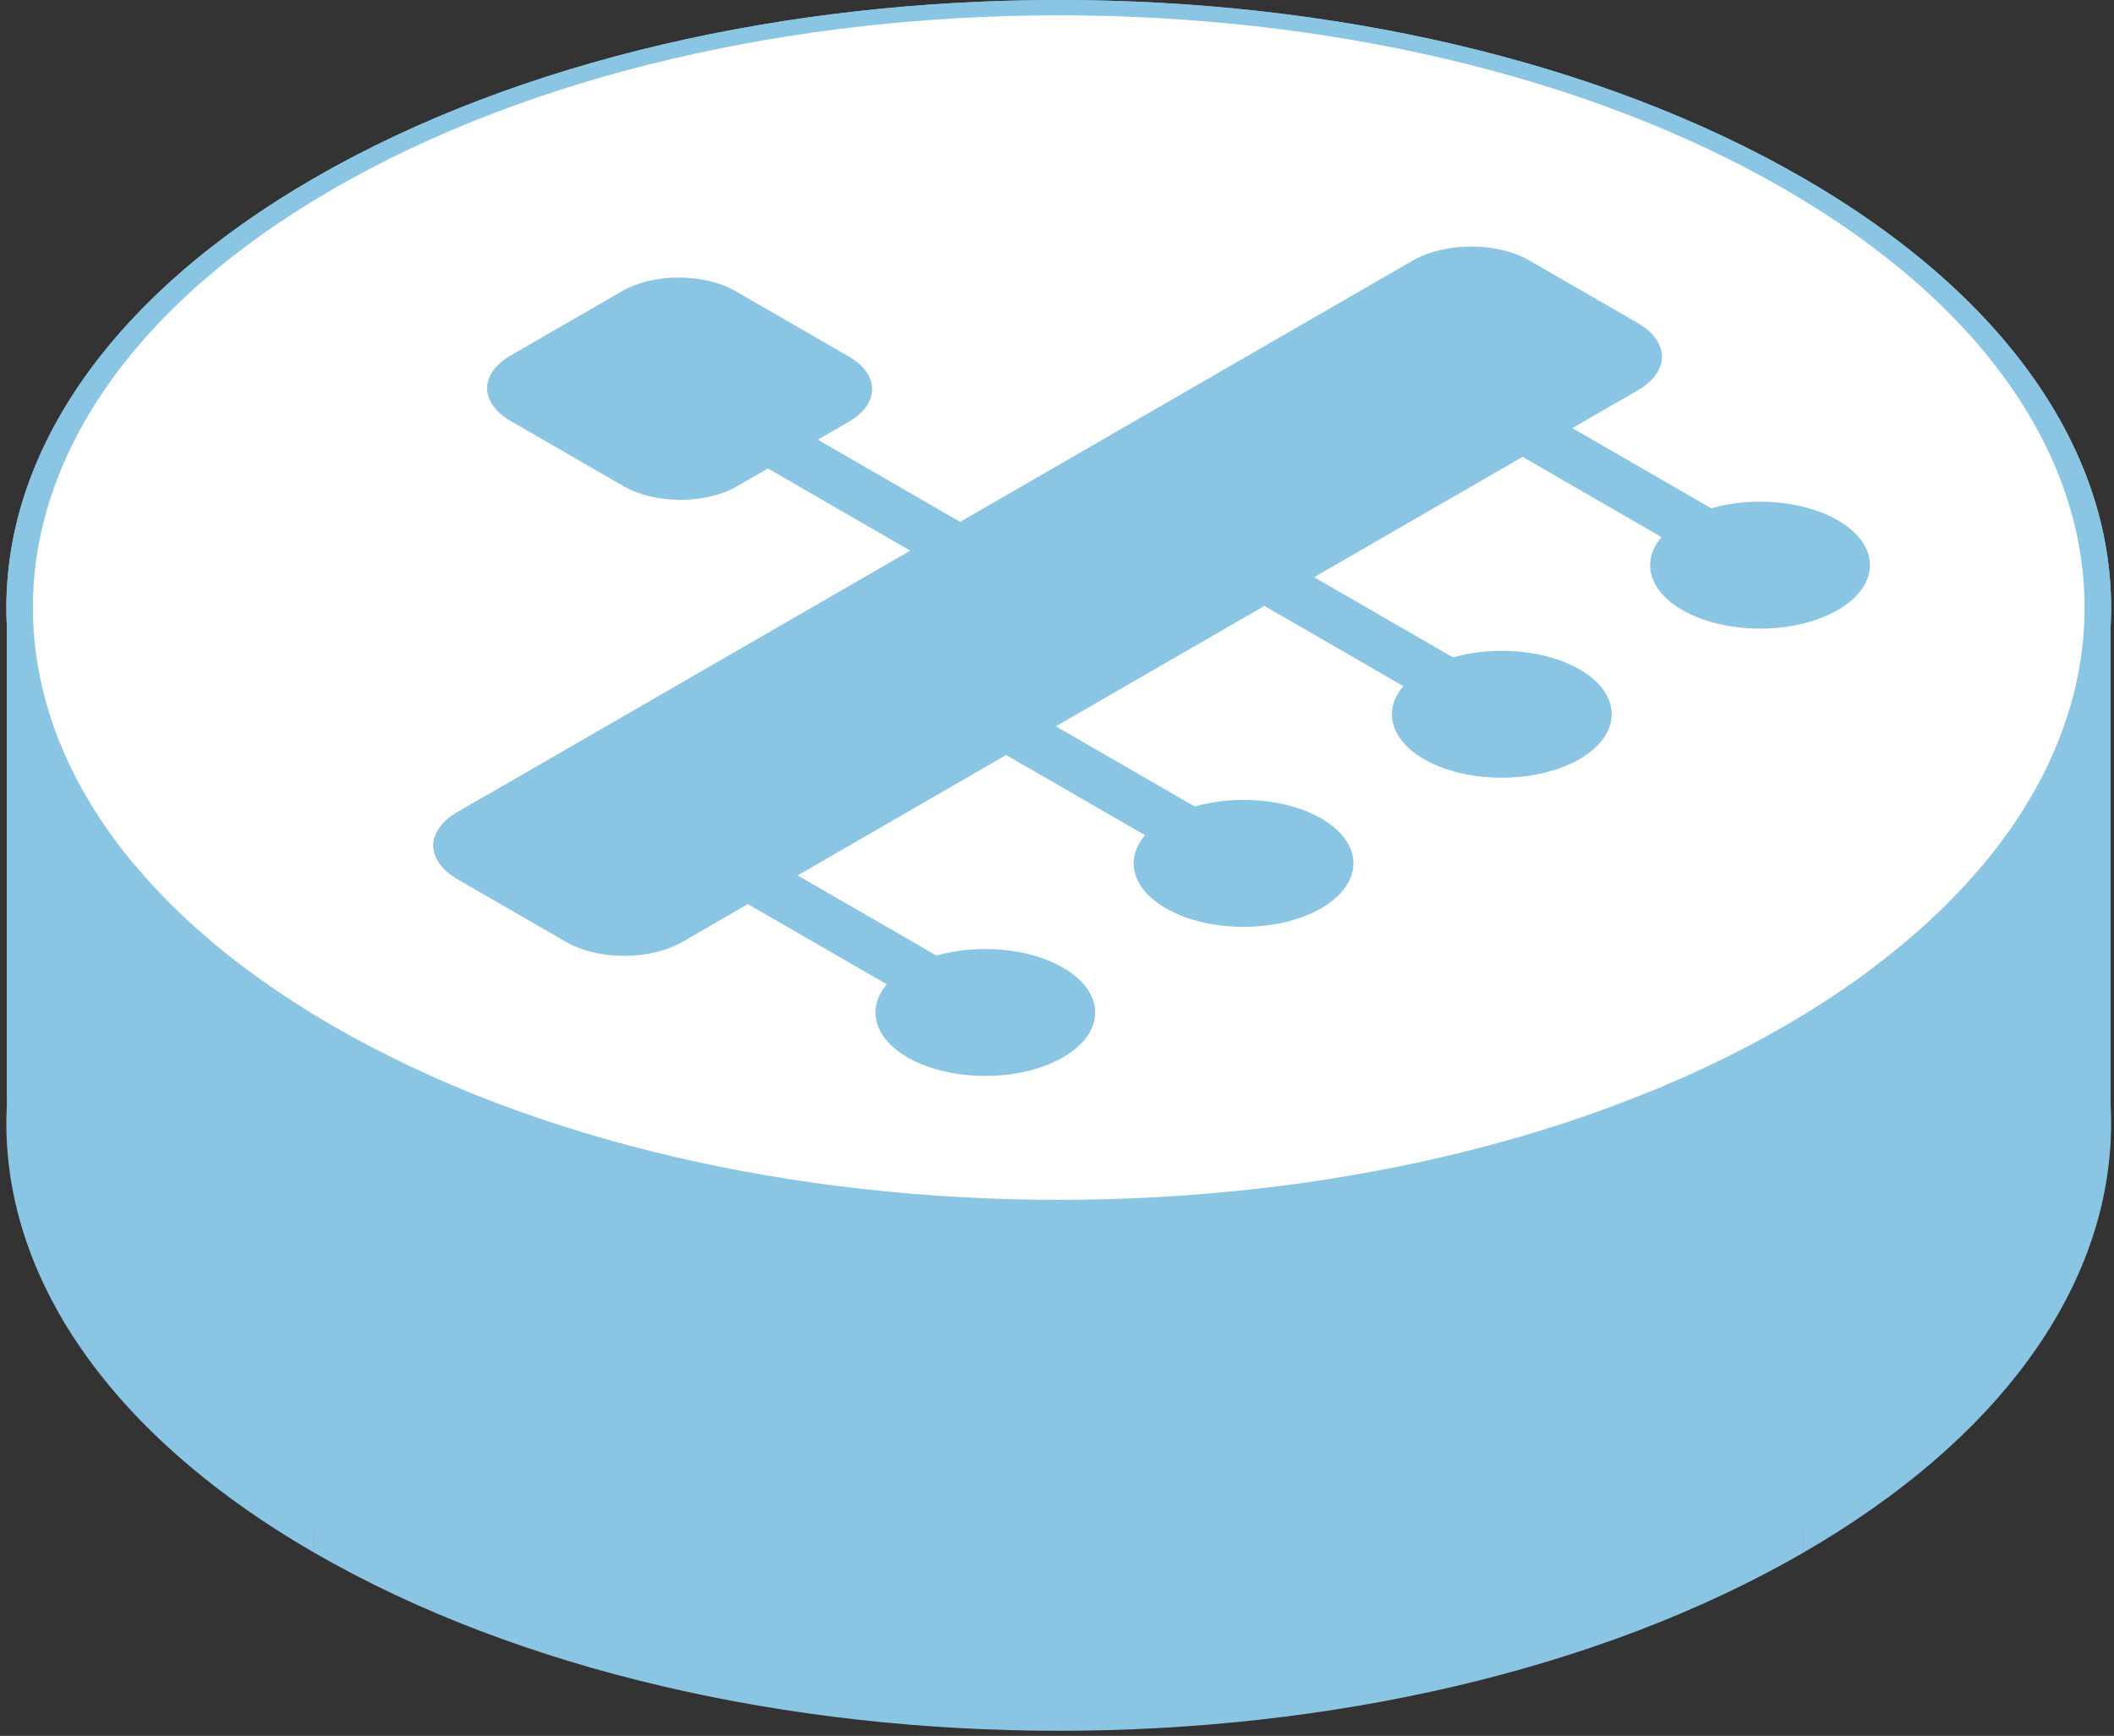 <svg width="246" height="202" viewBox="0 0 246 202" fill="none" xmlns="http://www.w3.org/2000/svg">
<rect x="0" y="0" width="246" height="202" fill="#333333" stroke="none"/>
<path fill-rule="evenodd" clip-rule="evenodd" d="M59.44 48.999L72.577 56.584V116.584L59.44 108.999V48.999Z" fill="#8BC5E4"/>
<path fill-rule="evenodd" clip-rule="evenodd" d="M85.775 56.584L89.361 54.514V114.514L85.775 116.584V56.584Z" fill="#8BC5E4"/>
<path fill-rule="evenodd" clip-rule="evenodd" d="M89.361 54.514L105.928 64.079V124.079L89.361 114.514V54.514Z" fill="#8BC5E4"/>
<path fill-rule="evenodd" clip-rule="evenodd" d="M105.928 64.079L53.239 94.499V154.499L105.928 124.079V64.079Z" fill="#8BC5E4"/>
<path fill-rule="evenodd" clip-rule="evenodd" d="M53.239 102.319L65.865 109.609V169.609L53.239 162.319V102.319Z" fill="#8BC5E4"/>
<path fill-rule="evenodd" clip-rule="evenodd" d="M79.41 109.609L87.031 105.209V165.209L79.41 169.609V109.609Z" fill="#8BC5E4"/>
<path fill-rule="evenodd" clip-rule="evenodd" d="M87.031 105.209L103.2 114.544V174.544L87.031 165.209V105.209Z" fill="#8BC5E4"/>
<path fill-rule="evenodd" clip-rule="evenodd" d="M108.976 111.199L92.816 101.869V161.869L108.976 171.199V111.199Z" fill="#8BC5E4"/>
<path fill-rule="evenodd" clip-rule="evenodd" d="M92.816 101.869L117.082 87.859V147.859L92.816 161.869V101.869Z" fill="#8BC5E4"/>
<path fill-rule="evenodd" clip-rule="evenodd" d="M117.082 87.859L133.251 97.194V157.194L117.082 147.859V87.859Z" fill="#8BC5E4"/>
<path fill-rule="evenodd" clip-rule="evenodd" d="M139.027 93.849L122.867 84.519V144.519L139.027 153.849V93.849Z" fill="#8BC5E4"/>
<path fill-rule="evenodd" clip-rule="evenodd" d="M122.867 84.519L147.133 70.509V130.509L122.867 144.519V84.519Z" fill="#8BC5E4"/>
<path fill-rule="evenodd" clip-rule="evenodd" d="M147.133 70.509L163.302 79.844V139.844L147.133 130.509V70.509Z" fill="#8BC5E4"/>
<path fill-rule="evenodd" clip-rule="evenodd" d="M169.078 76.499L152.918 67.169V127.169L169.078 136.499V76.499Z" fill="#8BC5E4"/>
<path fill-rule="evenodd" clip-rule="evenodd" d="M152.918 67.169L177.176 53.164V113.164L152.918 127.169V67.169Z" fill="#8BC5E4"/>
<path fill-rule="evenodd" clip-rule="evenodd" d="M177.176 53.164L193.344 62.499V122.499L177.176 113.164V53.164Z" fill="#8BC5E4"/>
<path fill-rule="evenodd" clip-rule="evenodd" d="M199.13 59.149L182.97 49.819V109.819L199.13 119.149V59.149Z" fill="#8BC5E4"/>
<path fill-rule="evenodd" clip-rule="evenodd" d="M182.97 49.819L190.591 45.419V105.419L182.97 109.819V49.819Z" fill="#8BC5E4"/>
<path fill-rule="evenodd" clip-rule="evenodd" d="M190.591 37.599L177.964 30.309V90.309L190.591 97.599V37.599Z" fill="#8BC5E4"/>
<path fill-rule="evenodd" clip-rule="evenodd" d="M164.419 30.309L111.73 60.729V120.729L164.419 90.309V30.309Z" fill="#8BC5E4"/>
<path fill-rule="evenodd" clip-rule="evenodd" d="M111.73 60.729L95.163 51.164V111.164L111.73 120.729V60.729Z" fill="#8BC5E4"/>
<path fill-rule="evenodd" clip-rule="evenodd" d="M95.163 51.164L98.748 49.094V109.094L95.163 111.164V51.164Z" fill="#8BC5E4"/>
<path fill-rule="evenodd" clip-rule="evenodd" d="M98.748 41.474L85.611 33.889V93.889L98.748 101.474V41.474Z" fill="#8BC5E4"/>
<path fill-rule="evenodd" clip-rule="evenodd" d="M72.395 33.879L59.422 41.369V101.369L72.395 93.879V33.879Z" fill="#8BC5E4"/>
<path fill-rule="evenodd" clip-rule="evenodd" d="M59.422 41.369C57.668 42.382 56.756 43.692 56.688 45.015V105.015C56.756 103.692 57.668 102.382 59.422 101.369V41.369Z" fill="#8BC5E4"/>
<path fill-rule="evenodd" clip-rule="evenodd" d="M56.688 45.014C56.614 46.448 57.53 47.896 59.44 48.999V108.999C57.53 107.896 56.614 106.448 56.688 105.015V45.014Z" fill="#8BC5E4"/>
<path fill-rule="evenodd" clip-rule="evenodd" d="M72.577 56.584C76.232 58.694 82.121 58.694 85.775 56.584V116.584C82.121 118.694 76.232 118.694 72.577 116.584V56.584Z" fill="#8BC5E4"/>
<path fill-rule="evenodd" clip-rule="evenodd" d="M53.239 94.499C51.443 95.536 50.508 96.88 50.435 98.237V158.237C50.508 156.88 51.443 155.536 53.239 154.499V94.499Z" fill="#8BC5E4"/>
<path fill-rule="evenodd" clip-rule="evenodd" d="M50.434 98.237C50.355 99.707 51.289 101.193 53.239 102.319V162.319C51.289 161.193 50.355 159.708 50.434 158.237V98.237Z" fill="#8BC5E4"/>
<path fill-rule="evenodd" clip-rule="evenodd" d="M65.866 109.609C69.616 111.774 75.669 111.769 79.41 109.609V169.609C75.669 171.769 69.616 171.774 65.866 169.609V109.609Z" fill="#8BC5E4"/>
<path fill-rule="evenodd" clip-rule="evenodd" d="M103.2 114.544C102.327 115.566 101.893 116.663 101.875 117.753V177.753C101.893 176.663 102.327 175.566 103.2 174.544V114.544Z" fill="#8BC5E4"/>
<path fill-rule="evenodd" clip-rule="evenodd" d="M101.875 117.753C101.843 119.69 103.127 121.605 105.599 123.039V183.039C103.127 181.605 101.843 179.69 101.875 177.753V117.753Z" fill="#8BC5E4"/>
<path fill-rule="evenodd" clip-rule="evenodd" d="M105.599 123.039C110.596 125.924 118.702 125.924 123.699 123.039V183.039C118.702 185.924 110.596 185.924 105.599 183.039V123.039Z" fill="#8BC5E4"/>
<path fill-rule="evenodd" clip-rule="evenodd" d="M123.699 123.039C126.097 121.654 127.343 119.857 127.436 118.043V178.043C127.343 179.857 126.097 181.654 123.699 183.039V123.039Z" fill="#8BC5E4"/>
<path fill-rule="evenodd" clip-rule="evenodd" d="M127.436 118.043C127.538 116.078 126.288 114.094 123.69 112.594V172.594C126.288 174.094 127.538 176.078 127.436 178.043V118.043Z" fill="#8BC5E4"/>
<path fill-rule="evenodd" clip-rule="evenodd" d="M123.69 112.594C119.81 110.354 113.895 109.799 108.976 111.199V171.199C113.895 169.799 119.81 170.354 123.69 172.594V112.594Z" fill="#8BC5E4"/>
<path fill-rule="evenodd" clip-rule="evenodd" d="M133.251 97.194C132.378 98.216 131.944 99.313 131.926 100.403V160.403C131.944 159.313 132.378 158.216 133.251 157.194V97.194Z" fill="#8BC5E4"/>
<path fill-rule="evenodd" clip-rule="evenodd" d="M131.926 100.403C131.894 102.34 133.178 104.255 135.65 105.689V165.689C133.178 164.255 131.894 162.34 131.926 160.403V100.403Z" fill="#8BC5E4"/>
<path fill-rule="evenodd" clip-rule="evenodd" d="M135.65 105.689C140.647 108.574 148.753 108.574 153.75 105.689V165.689C148.753 168.574 140.647 168.574 135.65 165.689V105.689Z" fill="#8BC5E4"/>
<path fill-rule="evenodd" clip-rule="evenodd" d="M153.75 105.689C156.149 104.304 157.396 102.506 157.492 100.691V160.691C157.396 162.506 156.149 164.304 153.75 165.689V105.689Z" fill="#8BC5E4"/>
<path fill-rule="evenodd" clip-rule="evenodd" d="M157.492 100.691C157.596 98.725 156.348 96.739 153.75 95.239V155.239C156.348 156.739 157.596 158.725 157.492 160.691V100.691Z" fill="#8BC5E4"/>
<path fill-rule="evenodd" clip-rule="evenodd" d="M153.75 95.239C149.87 92.999 143.955 92.444 139.027 93.849V153.849C143.955 152.444 149.87 152.999 153.75 155.239V95.239Z" fill="#8BC5E4"/>
<path fill-rule="evenodd" clip-rule="evenodd" d="M163.302 79.844C162.429 80.866 161.995 81.963 161.977 83.053V143.053C161.995 141.963 162.429 140.866 163.302 139.844V79.844Z" fill="#8BC5E4"/>
<path fill-rule="evenodd" clip-rule="evenodd" d="M161.977 83.053C161.945 84.99 163.229 86.905 165.701 88.339V148.339C163.229 146.905 161.945 144.99 161.977 143.053V83.053Z" fill="#8BC5E4"/>
<path fill-rule="evenodd" clip-rule="evenodd" d="M165.701 88.339C170.698 91.224 178.804 91.224 183.801 88.339V148.339C178.804 151.224 170.698 151.224 165.701 148.339V88.339Z" fill="#8BC5E4"/>
<path fill-rule="evenodd" clip-rule="evenodd" d="M183.801 88.339C186.199 86.954 187.447 85.156 187.543 83.341V143.341C187.447 145.156 186.199 146.954 183.801 148.339V88.339Z" fill="#8BC5E4"/>
<path fill-rule="evenodd" clip-rule="evenodd" d="M187.543 83.341C187.646 81.375 186.399 79.389 183.801 77.889V137.889C186.399 139.389 187.646 141.375 187.543 143.341V83.341Z" fill="#8BC5E4"/>
<path fill-rule="evenodd" clip-rule="evenodd" d="M183.801 77.889C179.913 75.654 173.998 75.099 169.079 76.499V136.499C173.998 135.099 179.913 135.654 183.801 137.889V77.889Z" fill="#8BC5E4"/>
<path fill-rule="evenodd" clip-rule="evenodd" d="M193.345 62.499C192.475 63.519 192.043 64.615 192.026 65.704V125.704C192.043 124.615 192.475 123.519 193.345 122.499V62.499Z" fill="#8BC5E4"/>
<path fill-rule="evenodd" clip-rule="evenodd" d="M192.026 65.704C191.998 67.64 193.283 69.553 195.761 70.984V130.984C193.283 129.553 191.998 127.64 192.026 125.704V65.704Z" fill="#8BC5E4"/>
<path fill-rule="evenodd" clip-rule="evenodd" d="M195.761 70.984C200.758 73.869 208.855 73.874 213.852 70.989V130.989C208.855 133.874 200.758 133.869 195.761 130.984V70.984Z" fill="#8BC5E4"/>
<path fill-rule="evenodd" clip-rule="evenodd" d="M213.852 70.989C216.251 69.604 217.498 67.805 217.594 65.991V125.991C217.498 127.806 216.251 129.604 213.852 130.989V70.989Z" fill="#8BC5E4"/>
<path fill-rule="evenodd" clip-rule="evenodd" d="M217.594 65.991C217.698 64.025 216.45 62.039 213.852 60.539V120.539C216.45 122.039 217.698 124.024 217.594 125.991V65.991Z" fill="#8BC5E4"/>
<path fill-rule="evenodd" clip-rule="evenodd" d="M213.852 60.539C209.972 58.299 204.057 57.744 199.129 59.149V119.149C204.057 117.744 209.972 118.299 213.852 120.539V60.539Z" fill="#8BC5E4"/>
<path fill-rule="evenodd" clip-rule="evenodd" d="M190.59 45.419C192.386 44.382 193.322 43.038 193.395 41.68V101.68C193.322 103.038 192.386 104.382 190.59 105.419V45.419Z" fill="#8BC5E4"/>
<path fill-rule="evenodd" clip-rule="evenodd" d="M193.395 41.68C193.474 40.21 192.54 38.725 190.59 37.599V97.599C192.54 98.725 193.474 100.21 193.395 101.68V41.68Z" fill="#8BC5E4"/>
<path fill-rule="evenodd" clip-rule="evenodd" d="M177.964 30.309C174.214 28.144 168.161 28.149 164.419 30.309V90.309C168.161 88.149 174.214 88.144 177.964 90.309V30.309Z" fill="#8BC5E4"/>
<path fill-rule="evenodd" clip-rule="evenodd" d="M98.749 49.094C100.503 48.081 101.415 46.771 101.485 45.449V105.449C101.415 106.771 100.503 108.081 98.749 109.094V49.094Z" fill="#8BC5E4"/>
<path fill-rule="evenodd" clip-rule="evenodd" d="M101.485 45.449C101.561 44.017 100.649 42.571 98.749 41.474V101.474C100.649 102.571 101.561 104.017 101.485 105.449V45.449Z" fill="#8BC5E4"/>
<path fill-rule="evenodd" clip-rule="evenodd" d="M85.611 33.889C81.939 31.769 76.05 31.769 72.395 33.879V93.879C76.05 91.769 81.939 91.769 85.611 93.889V33.889Z" fill="#8BC5E4"/>
<path fill-rule="evenodd" clip-rule="evenodd" d="M38.794 21.979C85.429 -4.946 160.981 -4.946 207.599 21.969V81.969C160.981 55.054 85.429 55.054 38.794 81.979V21.979Z" fill="#8BC5E4"/>
<path fill-rule="evenodd" clip-rule="evenodd" d="M207.599 21.969C229.984 34.893 241.624 51.663 242.52 68.588V128.588C241.624 111.663 229.984 94.893 207.599 81.969V21.969Z" fill="#8BC5E4"/>
<path fill-rule="evenodd" clip-rule="evenodd" d="M242.52 68.588C243.49 86.922 231.85 105.438 207.599 119.439V179.439C231.85 165.438 243.49 146.922 242.52 128.588V68.588Z" fill="#8BC5E4"/>
<path fill-rule="evenodd" clip-rule="evenodd" d="M207.599 119.439C160.981 146.354 85.429 146.354 38.794 119.429V179.429C85.429 206.354 160.981 206.354 207.599 179.439V119.439Z" fill="#8BC5E4"/>
<path fill-rule="evenodd" clip-rule="evenodd" d="M38.793 119.429C16.417 106.509 4.781 89.741 3.886 72.82V132.819C4.781 149.741 16.417 166.509 38.793 179.429V119.429Z" fill="#8BC5E4"/>
<path fill-rule="evenodd" clip-rule="evenodd" d="M3.886 72.82C2.916 54.487 14.552 35.975 38.794 21.979V81.979C14.552 95.975 2.916 114.487 3.886 132.82V72.82Z" fill="#8BC5E4"/>
<path fill-rule="evenodd" clip-rule="evenodd" d="M36.594 20.709C13.648 33.957 1.716 51.165 0.798 68.532V128.532C1.716 111.165 13.648 93.957 36.594 80.709V20.709Z" fill="#8BC5E4"/>
<path fill-rule="evenodd" clip-rule="evenodd" d="M0.798 68.532C-0.197 87.347 11.735 106.347 36.594 120.699V180.699C11.735 166.347 -0.197 147.347 0.798 128.532V68.532Z" fill="#8BC5E4"/>
<path fill-rule="evenodd" clip-rule="evenodd" d="M36.594 120.699C84.416 148.309 161.994 148.309 209.799 120.709V180.709C161.994 208.309 84.416 208.309 36.594 180.699V120.699Z" fill="#8BC5E4"/>
<path fill-rule="evenodd" clip-rule="evenodd" d="M209.799 120.709C232.753 107.456 244.69 90.245 245.608 72.876V132.875C244.69 150.245 232.753 167.456 209.799 180.709V120.709Z" fill="#8BC5E4"/>
<path fill-rule="evenodd" clip-rule="evenodd" d="M245.608 72.876C246.603 54.059 234.666 35.056 209.799 20.699V80.699C234.666 95.056 246.603 114.059 245.608 132.875V72.876Z" fill="#8BC5E4"/>
<path fill-rule="evenodd" clip-rule="evenodd" d="M209.799 20.699C161.994 -6.901 84.416 -6.901 36.594 20.709V80.709C84.416 53.099 161.994 53.099 209.799 80.699V20.699Z" fill="#8BC5E4"/>
<path d="M59.422 41.369C55.767 43.479 55.767 46.879 59.439 48.999L72.577 56.584C76.232 58.694 82.121 58.694 85.775 56.584L89.361 54.514L105.928 64.079L53.239 94.499C49.498 96.659 49.489 100.154 53.239 102.319L65.865 109.609C69.615 111.774 75.669 111.769 79.41 109.609L87.031 105.209L103.2 114.544C100.775 117.384 101.736 120.799 105.599 123.039C110.596 125.924 118.702 125.924 123.699 123.039C128.695 120.154 128.687 115.479 123.69 112.594C119.81 110.354 113.895 109.799 108.976 111.199L92.816 101.869L117.082 87.859L133.251 97.194C130.826 100.034 131.787 103.449 135.65 105.689C140.647 108.574 148.753 108.574 153.75 105.689C158.747 102.804 158.747 98.124 153.75 95.239C149.87 92.999 143.955 92.444 139.027 93.849L122.867 84.519L147.133 70.509L163.302 79.844C160.877 82.684 161.838 86.099 165.701 88.339C170.698 91.224 178.804 91.224 183.801 88.339C188.798 85.454 188.798 80.774 183.801 77.889C179.912 75.654 173.997 75.099 169.078 76.499L152.918 67.169L177.176 53.164L193.344 62.499C190.928 65.334 191.889 68.749 195.76 70.984C200.757 73.869 208.855 73.874 213.852 70.989C218.849 68.104 218.849 63.424 213.852 60.539C209.972 58.299 204.057 57.744 199.129 59.149L182.969 49.819L190.59 45.419C194.332 43.259 194.34 39.764 190.59 37.599L177.964 30.309C174.214 28.144 168.16 28.149 164.419 30.309L111.73 60.729L95.163 51.164L98.748 49.094C102.403 46.984 102.403 43.584 98.748 41.474L85.611 33.889C81.939 31.769 76.05 31.769 72.395 33.879L59.422 41.369ZM38.793 21.979C85.429 -4.946 160.981 -4.946 207.599 21.969C254.235 48.894 254.235 92.514 207.599 119.439C160.981 146.354 85.429 146.354 38.793 119.429C-7.825 92.514 -7.825 48.894 38.793 21.979ZM36.594 20.709C-11.211 48.309 -11.211 93.099 36.594 120.699C84.416 148.309 161.994 148.309 209.799 120.709C257.621 93.099 257.621 48.309 209.799 20.699C161.994 -6.901 84.416 -6.901 36.594 20.709Z" fill="#8BC5E4"/>
<path fill-rule="evenodd" clip-rule="evenodd" d="M38.793 21.979C85.429 -4.946 160.981 -4.946 207.599 21.969C254.235 48.894 254.235 92.514 207.599 119.439C160.981 146.354 85.429 146.354 38.793 119.429C-7.825 92.514 -7.825 48.894 38.793 21.979ZM59.439 48.999C55.767 46.879 55.767 43.479 59.422 41.369L72.395 33.879C76.05 31.769 81.939 31.769 85.611 33.889L98.748 41.474C102.403 43.584 102.403 46.984 98.748 49.094L95.163 51.164L111.73 60.729L164.419 30.309C168.16 28.149 174.214 28.144 177.964 30.309L190.59 37.599C194.34 39.764 194.332 43.259 190.59 45.419L182.969 49.819L199.129 59.149C204.057 57.744 209.972 58.299 213.852 60.539C218.849 63.424 218.849 68.104 213.852 70.989C208.855 73.874 200.757 73.869 195.76 70.984C191.889 68.749 190.928 65.334 193.344 62.499L177.176 53.164L152.918 67.169L169.078 76.499C173.997 75.099 179.912 75.654 183.801 77.889C188.798 80.774 188.798 85.454 183.801 88.339C178.804 91.224 170.698 91.224 165.701 88.339C161.838 86.099 160.877 82.684 163.302 79.844L147.133 70.509L122.867 84.519L139.027 93.849C143.955 92.444 149.87 92.999 153.75 95.239C158.747 98.124 158.747 102.804 153.75 105.689C148.753 108.574 140.647 108.574 135.65 105.689C131.787 103.449 130.826 100.034 133.251 97.194L117.082 87.859L92.816 101.869L108.976 111.199C113.895 109.799 119.81 110.354 123.69 112.594C128.687 115.479 128.695 120.154 123.699 123.039C118.702 125.924 110.596 125.924 105.599 123.039C101.736 120.799 100.775 117.384 103.2 114.544L87.031 105.209L79.41 109.609C75.669 111.769 69.615 111.774 65.865 109.609L53.239 102.319C49.489 100.154 49.498 96.659 53.239 94.499L105.928 64.079L89.361 54.514L85.775 56.584C82.121 58.694 76.232 58.694 72.577 56.584L59.439 48.999Z" fill="white"/>
</svg>
